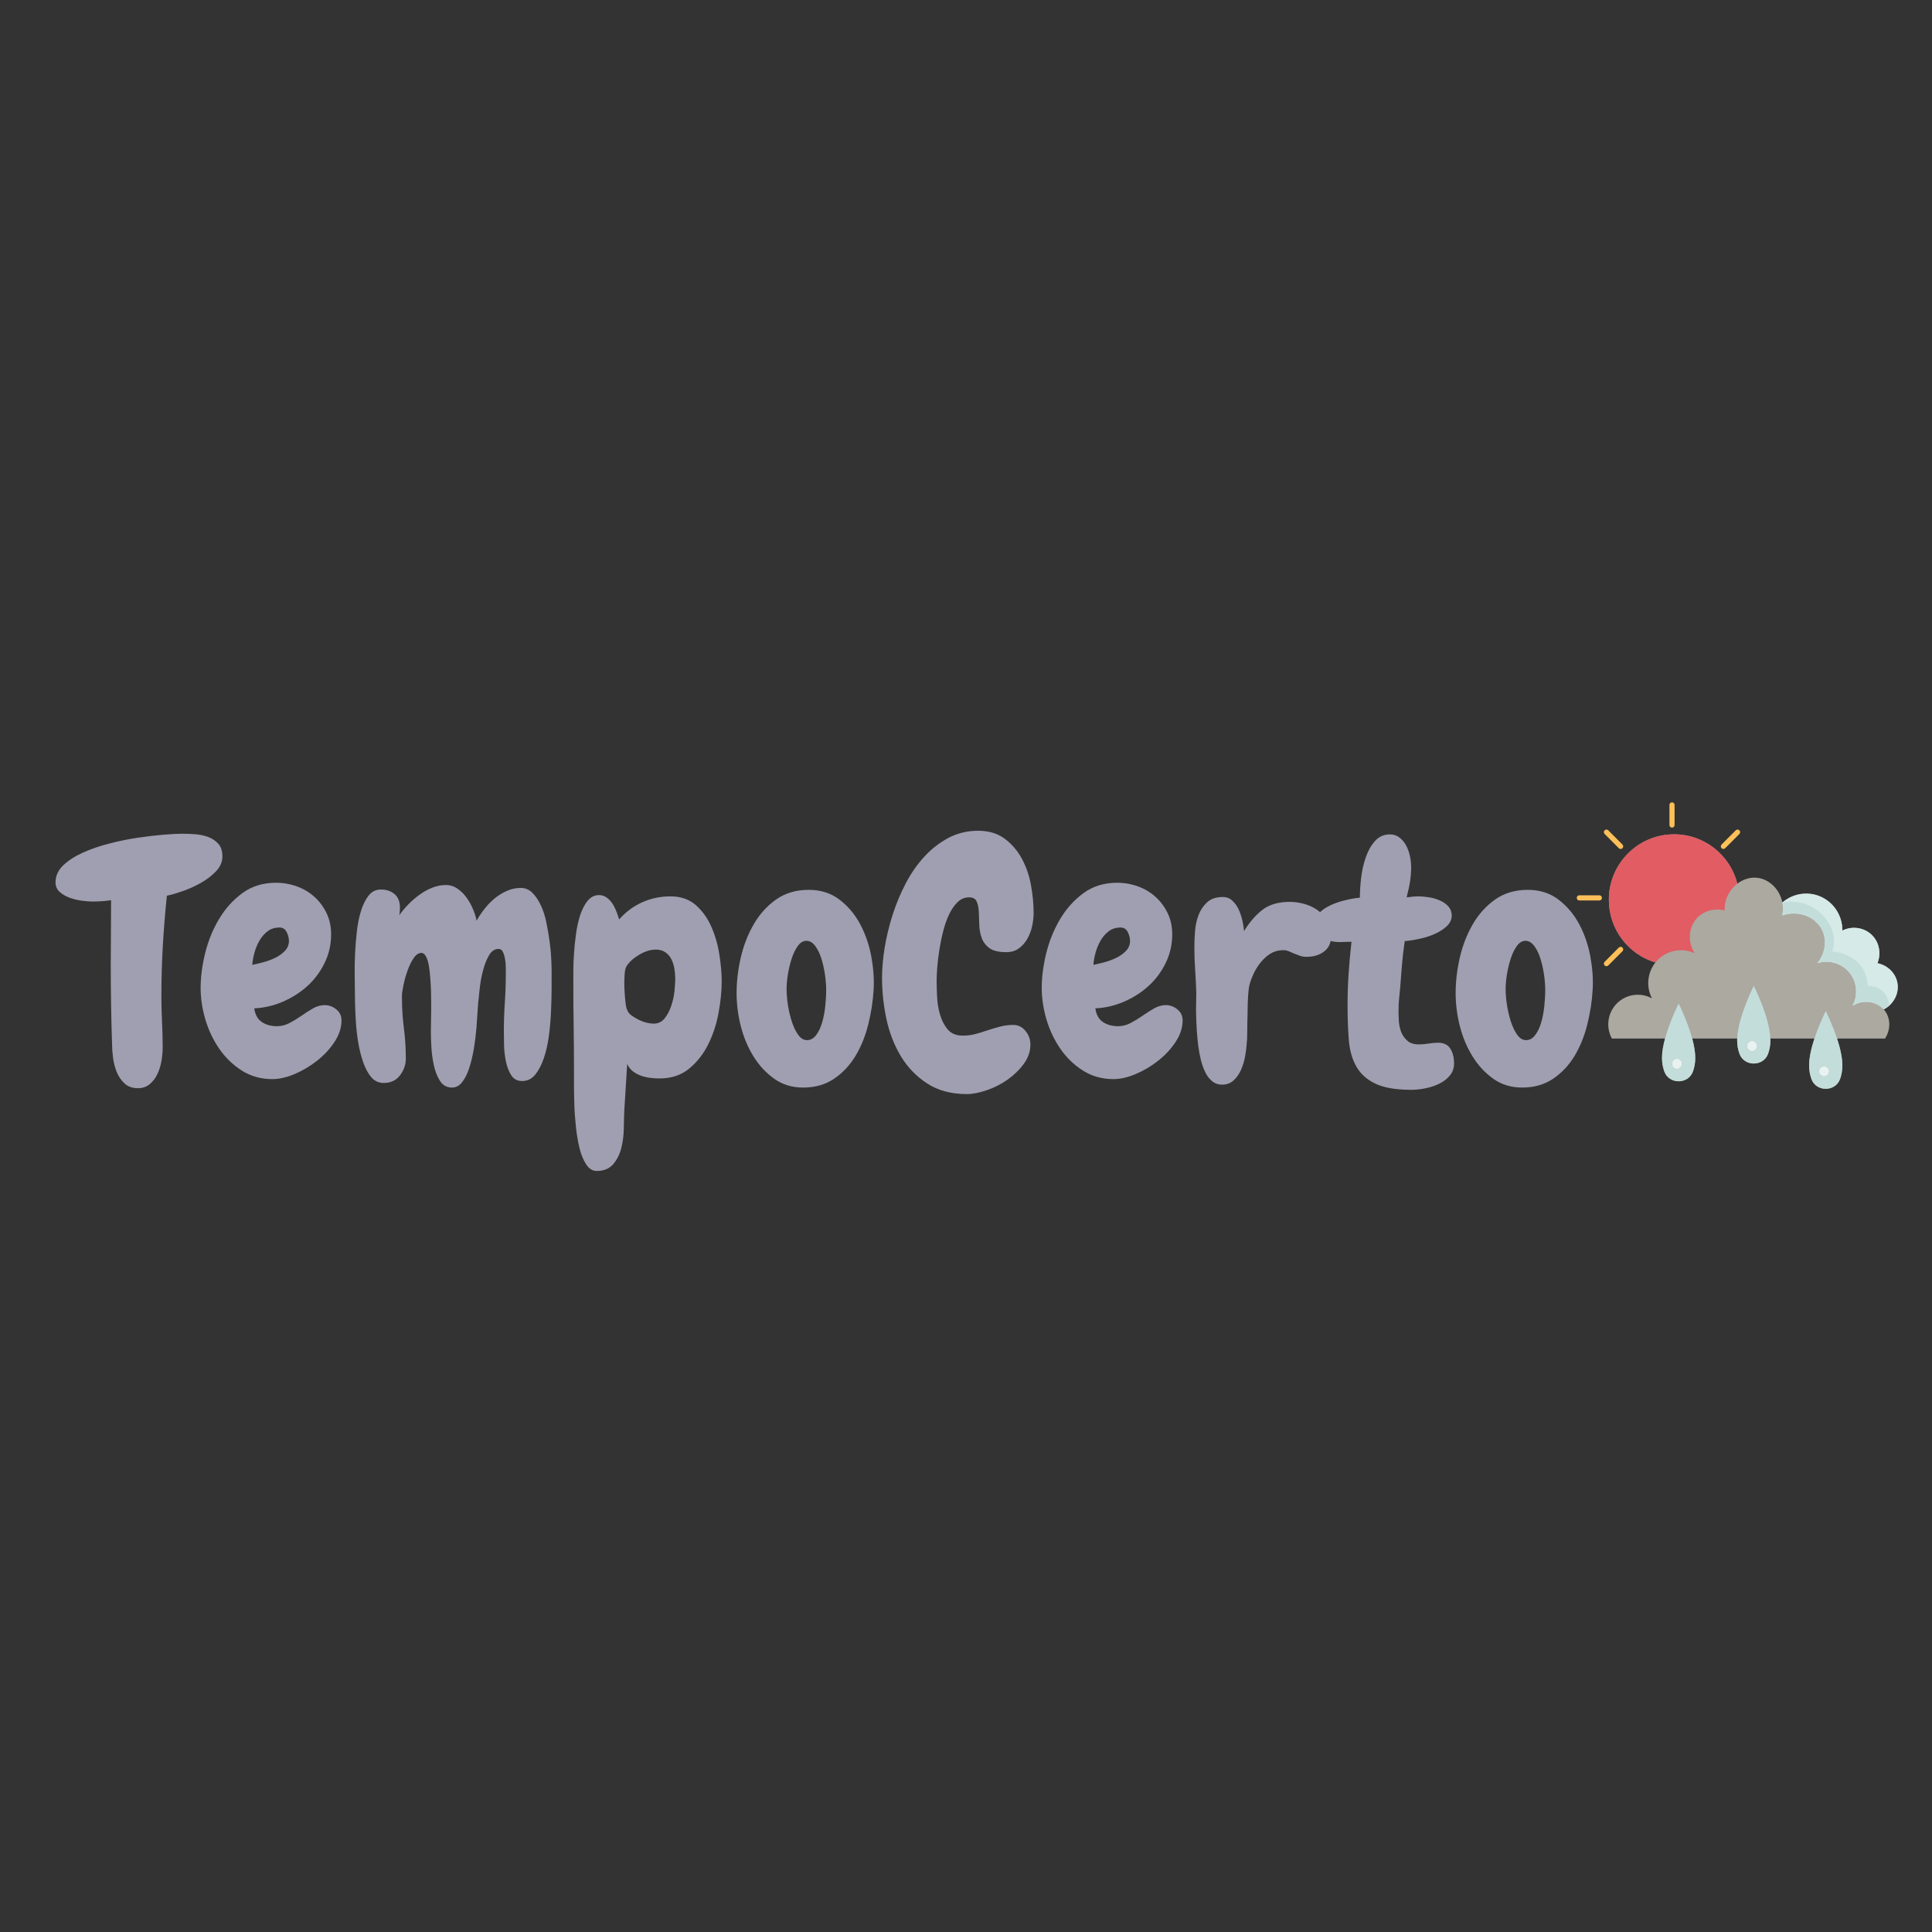 <svg xmlns="http://www.w3.org/2000/svg" xmlns:xlink="http://www.w3.org/1999/xlink" width="500" zoomAndPan="magnify" viewBox="0 0 375 375" height="500" preserveAspectRatio="xMidYMid meet" version="1.0"><rect x="0" y="0" width="375" height="375" fill="#333333" stroke="none"/><defs><g/><clipPath id="b7cdc794b3"><path d="M 312 161 L 368.828 161 L 368.828 211.988 L 312 211.988 Z M 312 161 " clip-rule="nonzero"/></clipPath><clipPath id="82a82ecd72"><path d="M 351 196 L 358 196 L 358 211.988 L 351 211.988 Z M 351 196 " clip-rule="nonzero"/></clipPath><clipPath id="d84155d890"><path d="M 345 173 L 368.828 173 L 368.828 196 L 345 196 Z M 345 173 " clip-rule="nonzero"/></clipPath><clipPath id="18dea23201"><path d="M 324 155.738 L 326 155.738 L 326 161 L 324 161 Z M 324 155.738 " clip-rule="nonzero"/></clipPath></defs><g clip-path="url(#b7cdc794b3)"><path fill="#aba9a0" d="M 368.301 190.859 C 367.988 188.938 366.438 187.363 364.414 186.957 C 365.164 185.109 364.781 182.996 363.441 181.594 C 361.961 180.047 359.586 179.633 357.602 180.617 C 357.637 177.516 355.652 174.742 352.742 173.789 C 350.387 173.023 347.809 173.578 345.957 175.172 L 345.953 175.172 C 345.461 172.633 343.426 170.637 341.074 170.379 C 339.715 170.227 338.336 170.668 337.219 171.516 C 335.828 166.016 330.859 161.941 324.941 161.941 C 317.945 161.941 312.277 167.629 312.277 174.641 C 312.277 180.395 316.094 185.254 321.32 186.812 C 319.75 188.77 319.469 191.52 320.648 193.785 C 318.422 192.559 315.633 192.957 313.84 194.758 C 312.043 196.559 311.645 199.348 312.867 201.582 C 316.305 201.582 319.746 201.582 323.188 201.582 C 322.832 202.879 322.594 204.191 322.594 205.352 C 322.594 206.336 322.773 207.207 323.043 207.969 C 323.949 210.508 327.691 210.508 328.602 207.969 C 328.875 207.207 329.047 206.336 329.047 205.352 C 329.047 204.191 328.809 202.879 328.457 201.582 C 331.367 201.582 334.277 201.582 337.188 201.582 C 337.18 201.695 337.18 201.805 337.18 201.91 C 337.18 202.895 337.359 203.766 337.629 204.527 C 338.535 207.066 342.277 207.066 343.191 204.527 C 343.461 203.766 343.637 202.895 343.637 201.91 C 343.637 201.805 343.637 201.695 343.625 201.582 L 343.629 201.582 C 346.48 201.582 349.328 201.582 352.18 201.582 C 351.605 203.328 351.148 205.219 351.148 206.812 C 351.148 207.801 351.328 208.672 351.598 209.434 C 352.504 211.973 356.246 211.973 357.156 209.434 C 357.43 208.672 357.602 207.801 357.602 206.812 C 357.602 205.219 357.145 203.328 356.57 201.582 L 356.578 201.582 C 359.672 201.582 362.773 201.582 365.875 201.582 C 367 199.887 366.98 197.715 365.875 196.219 C 365.793 196.113 365.715 196.012 365.625 195.918 C 367.539 194.945 368.629 192.871 368.301 190.859 Z M 368.301 190.859 " fill-opacity="1" fill-rule="nonzero"/></g><path fill="#e7f2f1" d="M 325.492 205.484 C 326.039 205.484 326.48 205.93 326.48 206.477 C 326.48 207.027 326.039 207.473 325.492 207.473 C 324.945 207.473 324.504 207.027 324.504 206.477 C 324.504 205.93 324.945 205.484 325.492 205.484 Z M 325.492 205.484 " fill-opacity="1" fill-rule="nonzero"/><path fill="#e7f2f1" d="M 340.082 202.043 C 340.629 202.043 341.074 202.488 341.074 203.035 C 341.074 203.586 340.629 204.031 340.082 204.031 C 339.531 204.031 339.09 203.586 339.09 203.035 C 339.09 202.488 339.531 202.043 340.082 202.043 Z M 340.082 202.043 " fill-opacity="1" fill-rule="nonzero"/><path fill="#e7f2f1" d="M 354.051 206.949 C 354.598 206.949 355.043 207.395 355.043 207.941 C 355.043 208.492 354.598 208.938 354.051 208.938 C 353.5 208.938 353.059 208.492 353.059 207.941 C 353.059 207.395 353.5 206.949 354.051 206.949 Z M 354.051 206.949 " fill-opacity="1" fill-rule="nonzero"/><g clip-path="url(#82a82ecd72)"><path fill="#c3ddda" d="M 357.602 206.812 C 357.602 207.801 357.43 208.672 357.156 209.434 C 356.246 211.973 352.504 211.973 351.598 209.434 C 351.328 208.672 351.148 207.801 351.148 206.812 C 351.148 205.219 351.605 203.328 352.18 201.582 C 353.125 198.707 354.379 196.25 354.379 196.25 C 354.379 196.25 355.629 198.707 356.57 201.582 C 357.145 203.328 357.602 205.219 357.602 206.812 Z M 355.043 207.941 C 355.043 207.395 354.598 206.949 354.051 206.949 C 353.5 206.949 353.059 207.395 353.059 207.941 C 353.059 208.492 353.5 208.938 354.051 208.938 C 354.598 208.938 355.043 208.492 355.043 207.941 Z M 355.043 207.941 " fill-opacity="1" fill-rule="nonzero"/></g><path fill="#c3ddda" d="M 343.625 201.582 C 343.637 201.695 343.637 201.805 343.637 201.91 C 343.637 202.895 343.461 203.766 343.191 204.527 C 342.277 207.066 338.535 207.066 337.629 204.527 C 337.359 203.766 337.18 202.895 337.18 201.91 C 337.18 201.805 337.18 201.695 337.188 201.582 C 337.34 197.367 340.41 191.344 340.41 191.344 C 340.41 191.344 343.477 197.367 343.625 201.582 Z M 341.074 203.035 C 341.074 202.488 340.629 202.043 340.082 202.043 C 339.531 202.043 339.09 202.488 339.09 203.035 C 339.09 203.586 339.531 204.031 340.082 204.031 C 340.629 204.031 341.074 203.586 341.074 203.035 Z M 341.074 203.035 " fill-opacity="1" fill-rule="nonzero"/><path fill="#c3ddda" d="M 329.047 205.352 C 329.047 206.336 328.875 207.207 328.602 207.969 C 327.691 210.508 323.949 210.508 323.043 207.969 C 322.773 207.207 322.594 206.336 322.594 205.352 C 322.594 204.191 322.832 202.879 323.188 201.582 C 324.117 198.133 325.824 194.785 325.824 194.785 C 325.824 194.785 327.523 198.133 328.457 201.582 C 328.809 202.879 329.047 204.191 329.047 205.352 Z M 326.48 206.477 C 326.48 205.93 326.039 205.484 325.492 205.484 C 324.945 205.484 324.504 205.93 324.504 206.477 C 324.504 207.027 324.945 207.473 325.492 207.473 C 326.039 207.473 326.48 207.027 326.48 206.477 Z M 326.48 206.477 " fill-opacity="1" fill-rule="nonzero"/><path fill="#e15c63" d="M 337.219 171.516 C 335.719 172.652 334.676 174.523 334.75 176.715 C 332.781 176.223 330.723 176.77 329.402 178.184 C 327.742 179.941 327.504 182.773 328.914 185.004 C 326.422 183.875 323.477 184.469 321.621 186.465 C 321.516 186.578 321.418 186.691 321.32 186.812 C 316.094 185.254 312.277 180.395 312.277 174.641 C 312.277 167.629 317.945 161.941 324.941 161.941 C 330.859 161.941 335.828 166.016 337.219 171.516 Z M 337.219 171.516 " fill-opacity="1" fill-rule="nonzero"/><g clip-path="url(#d84155d890)"><path fill="#d6eae8" d="M 368.301 190.859 C 368.629 192.871 367.539 194.945 365.625 195.918 C 364.199 194.332 361.602 193.945 359.551 195.246 C 360.656 193.215 360.465 190.715 359.062 188.906 C 357.594 187.008 355.062 186.223 352.742 186.957 C 354.25 185.09 354.641 182.605 353.715 180.617 C 352.492 177.992 349.133 176.582 345.934 177.691 C 346.117 176.82 346.113 175.969 345.953 175.172 L 345.957 175.172 C 347.809 173.578 350.387 173.023 352.742 173.789 C 355.652 174.742 357.637 177.516 357.602 180.617 C 359.586 179.633 361.961 180.047 363.441 181.594 C 364.781 182.996 365.164 185.109 364.414 186.957 C 366.438 187.363 367.988 188.938 368.301 190.859 Z M 368.301 190.859 " fill-opacity="1" fill-rule="nonzero"/></g><path fill="#c3ddda" d="M 366.711 195.176 C 366.387 195.461 366.023 195.715 365.625 195.918 C 364.199 194.332 361.602 193.945 359.551 195.246 C 360.656 193.215 360.465 190.715 359.062 188.906 C 357.594 187.008 355.062 186.223 352.742 186.957 C 354.25 185.09 354.641 182.605 353.715 180.617 C 352.492 177.992 349.133 176.582 345.934 177.691 C 346.117 176.82 346.113 175.969 345.953 175.172 L 345.957 175.172 C 345.957 175.172 350.453 174.07 353.816 177.688 C 357.176 181.301 355.594 184.684 355.594 184.684 C 355.594 184.684 362.121 184.895 362.516 191.344 C 362.516 191.344 366.199 191.043 366.711 195.176 Z M 366.711 195.176 " fill-opacity="1" fill-rule="nonzero"/><g clip-path="url(#18dea23201)"><path fill="#ffc05a" d="M 324.535 155.738 C 324.262 155.738 324.039 155.961 324.039 156.238 L 324.039 160.141 C 324.039 160.418 324.262 160.641 324.535 160.641 C 324.812 160.641 325.035 160.418 325.035 160.141 L 325.035 156.238 C 325.035 155.961 324.812 155.738 324.535 155.738 Z M 324.535 155.738 " fill-opacity="1" fill-rule="nonzero"/></g><path fill="#ffc05a" d="M 310.434 173.777 L 306.547 173.777 C 306.27 173.777 306.047 174.004 306.047 174.281 C 306.047 174.555 306.27 174.781 306.547 174.781 L 310.434 174.781 C 310.711 174.781 310.934 174.555 310.934 174.281 C 310.934 174.004 310.711 173.777 310.434 173.777 Z M 310.434 173.777 " fill-opacity="1" fill-rule="nonzero"/><path fill="#ffc05a" d="M 314.215 183.922 L 311.461 186.684 C 311.266 186.879 311.266 187.195 311.461 187.391 C 311.559 187.488 311.688 187.539 311.816 187.539 C 311.941 187.539 312.07 187.488 312.168 187.391 L 314.918 184.633 C 315.113 184.438 315.113 184.121 314.918 183.922 C 314.727 183.727 314.41 183.727 314.215 183.922 Z M 314.215 183.922 " fill-opacity="1" fill-rule="nonzero"/><path fill="#ffc05a" d="M 337.613 161.168 C 337.418 160.973 337.102 160.973 336.906 161.168 L 334.156 163.926 C 333.961 164.121 333.961 164.441 334.156 164.637 C 334.25 164.734 334.379 164.781 334.508 164.781 C 334.633 164.781 334.762 164.734 334.859 164.637 L 337.613 161.875 C 337.805 161.68 337.805 161.363 337.613 161.168 Z M 337.613 161.168 " fill-opacity="1" fill-rule="nonzero"/><path fill="#ffc05a" d="M 312.168 161.168 C 311.973 160.973 311.656 160.973 311.461 161.168 C 311.266 161.363 311.266 161.68 311.461 161.875 L 314.215 164.637 C 314.312 164.734 314.438 164.781 314.566 164.781 C 314.695 164.781 314.82 164.734 314.918 164.637 C 315.113 164.441 315.113 164.121 314.918 163.926 Z M 312.168 161.168 " fill-opacity="1" fill-rule="nonzero"/><g fill="#a09fb1" fill-opacity="1"><g transform="translate(162.227, 145.7)"><g/></g></g><g fill="#a09fb1" fill-opacity="1"><g transform="translate(13.998, 209.266)"><g><path d="M 29.172 -43.031 C 29.172 -41.977 28.758 -41.02 27.938 -40.156 C 27.125 -39.301 26.141 -38.547 24.984 -37.891 C 23.828 -37.242 22.641 -36.707 21.422 -36.281 C 20.203 -35.863 19.191 -35.57 18.391 -35.406 C 18.055 -32.176 17.797 -28.953 17.609 -25.734 C 17.422 -22.523 17.328 -19.301 17.328 -16.062 C 17.328 -14.344 17.367 -12.641 17.453 -10.953 C 17.535 -9.273 17.578 -7.598 17.578 -5.922 C 17.578 -5.16 17.504 -4.328 17.359 -3.422 C 17.211 -2.523 16.957 -1.676 16.594 -0.875 C 16.238 -0.082 15.742 0.582 15.109 1.125 C 14.484 1.676 13.711 1.953 12.797 1.953 C 11.703 1.953 10.828 1.645 10.172 1.031 C 9.523 0.426 9.02 -0.312 8.656 -1.188 C 8.301 -2.07 8.062 -3.008 7.938 -4 C 7.812 -4.988 7.75 -5.879 7.75 -6.672 C 7.664 -9.191 7.602 -11.723 7.562 -14.266 C 7.52 -16.805 7.5 -19.359 7.5 -21.922 C 7.5 -24.066 7.508 -26.164 7.531 -28.219 C 7.551 -30.281 7.562 -32.383 7.562 -34.531 C 6.969 -34.445 6.363 -34.383 5.75 -34.344 C 5.145 -34.301 4.531 -34.281 3.906 -34.281 C 3.406 -34.281 2.742 -34.332 1.922 -34.438 C 1.098 -34.539 0.312 -34.727 -0.438 -35 C -1.195 -35.27 -1.848 -35.645 -2.391 -36.125 C -2.941 -36.613 -3.219 -37.234 -3.219 -37.984 C -3.219 -39.242 -2.723 -40.348 -1.734 -41.297 C -0.742 -42.242 0.516 -43.062 2.047 -43.75 C 3.578 -44.445 5.273 -45.035 7.141 -45.516 C 9.016 -46.004 10.863 -46.383 12.688 -46.656 C 14.52 -46.926 16.203 -47.125 17.734 -47.25 C 19.266 -47.375 20.453 -47.438 21.297 -47.438 C 22.098 -47.438 22.945 -47.406 23.844 -47.344 C 24.75 -47.281 25.598 -47.102 26.391 -46.812 C 27.191 -46.52 27.852 -46.078 28.375 -45.484 C 28.906 -44.898 29.172 -44.082 29.172 -43.031 Z M 29.172 -43.031 "/></g></g><g transform="translate(38.005, 209.266)"><g><path d="M 28.281 -11.219 C 28.281 -9.789 27.828 -8.395 26.922 -7.031 C 26.023 -5.664 24.895 -4.445 23.531 -3.375 C 22.164 -2.301 20.707 -1.438 19.156 -0.781 C 17.602 -0.133 16.176 0.188 14.875 0.188 C 12.645 0.188 10.656 -0.367 8.906 -1.484 C 7.164 -2.598 5.707 -4.016 4.531 -5.734 C 3.352 -7.453 2.457 -9.348 1.844 -11.422 C 1.238 -13.504 0.938 -15.535 0.938 -17.516 C 0.938 -19.617 1.227 -21.863 1.812 -24.25 C 2.406 -26.645 3.301 -28.848 4.5 -30.859 C 5.695 -32.879 7.207 -34.562 9.031 -35.906 C 10.863 -37.25 13.039 -37.922 15.562 -37.922 C 16.988 -37.922 18.352 -37.68 19.656 -37.203 C 20.957 -36.723 22.094 -36.039 23.062 -35.156 C 24.031 -34.27 24.805 -33.219 25.391 -32 C 25.973 -30.781 26.266 -29.414 26.266 -27.906 C 26.266 -25.938 25.844 -24.086 25 -22.359 C 24.164 -20.641 23.055 -19.148 21.672 -17.891 C 20.285 -16.629 18.688 -15.609 16.875 -14.828 C 15.07 -14.055 13.227 -13.629 11.344 -13.547 C 11.508 -12.328 12 -11.441 12.812 -10.891 C 13.633 -10.348 14.613 -10.078 15.75 -10.078 C 16.594 -10.078 17.41 -10.285 18.203 -10.703 C 19.004 -11.129 19.781 -11.602 20.531 -12.125 C 21.289 -12.656 22.035 -13.129 22.766 -13.547 C 23.504 -13.961 24.254 -14.172 25.016 -14.172 C 25.848 -14.172 26.598 -13.895 27.266 -13.344 C 27.941 -12.801 28.281 -12.094 28.281 -11.219 Z M 18.078 -26.656 C 18.078 -27.195 17.93 -27.758 17.641 -28.344 C 17.348 -28.938 16.883 -29.234 16.25 -29.234 C 15.332 -29.234 14.555 -28.988 13.922 -28.5 C 13.297 -28.02 12.77 -27.41 12.344 -26.672 C 11.926 -25.941 11.602 -25.156 11.375 -24.312 C 11.145 -23.477 11.008 -22.703 10.969 -21.984 C 11.551 -22.109 12.25 -22.273 13.062 -22.484 C 13.883 -22.703 14.66 -22.988 15.391 -23.344 C 16.129 -23.695 16.758 -24.145 17.281 -24.688 C 17.812 -25.238 18.078 -25.895 18.078 -26.656 Z M 18.078 -26.656 "/></g></g><g transform="translate(66.926, 209.266)"><g><path d="M 40.141 -20.797 C 40.141 -19.992 40.141 -18.91 40.141 -17.547 C 40.141 -16.18 40.102 -14.695 40.031 -13.094 C 39.969 -11.5 39.832 -9.895 39.625 -8.281 C 39.414 -6.664 39.086 -5.207 38.641 -3.906 C 38.203 -2.602 37.645 -1.531 36.969 -0.688 C 36.301 0.145 35.445 0.562 34.406 0.562 C 33.477 0.562 32.77 0.176 32.281 -0.594 C 31.801 -1.375 31.457 -2.289 31.25 -3.344 C 31.039 -4.395 30.926 -5.461 30.906 -6.547 C 30.883 -7.641 30.875 -8.504 30.875 -9.141 C 30.875 -11.023 30.938 -12.867 31.062 -14.672 C 31.188 -16.484 31.25 -18.332 31.25 -20.219 C 31.25 -20.438 31.25 -20.816 31.25 -21.359 C 31.25 -21.898 31.207 -22.441 31.125 -22.984 C 31.039 -23.535 30.906 -24.02 30.719 -24.438 C 30.531 -24.863 30.242 -25.078 29.859 -25.078 C 29.109 -25.078 28.5 -24.688 28.031 -23.906 C 27.57 -23.133 27.195 -22.223 26.906 -21.172 C 26.613 -20.117 26.398 -19.078 26.266 -18.047 C 26.141 -17.016 26.055 -16.25 26.016 -15.75 C 25.93 -15.207 25.859 -14.391 25.797 -13.297 C 25.734 -12.203 25.648 -11.004 25.547 -9.703 C 25.441 -8.398 25.273 -7.066 25.047 -5.703 C 24.816 -4.336 24.52 -3.098 24.156 -1.984 C 23.801 -0.867 23.348 0.039 22.797 0.75 C 22.254 1.469 21.586 1.828 20.797 1.828 C 19.785 1.828 19.004 1.383 18.453 0.5 C 17.91 -0.375 17.516 -1.398 17.266 -2.578 C 17.016 -3.754 16.859 -4.953 16.797 -6.172 C 16.734 -7.391 16.703 -8.336 16.703 -9.016 C 16.703 -9.723 16.711 -10.41 16.734 -11.078 C 16.754 -11.754 16.766 -12.453 16.766 -13.172 C 16.766 -13.461 16.766 -13.941 16.766 -14.609 C 16.766 -15.285 16.754 -16.031 16.734 -16.844 C 16.711 -17.664 16.664 -18.52 16.594 -19.406 C 16.531 -20.289 16.438 -21.098 16.312 -21.828 C 16.188 -22.566 16 -23.164 15.75 -23.625 C 15.5 -24.082 15.207 -24.312 14.875 -24.312 C 14.32 -24.312 13.812 -23.961 13.344 -23.266 C 12.883 -22.578 12.488 -21.758 12.156 -20.812 C 11.82 -19.875 11.562 -18.941 11.375 -18.016 C 11.188 -17.098 11.094 -16.426 11.094 -16 L 11.094 -15.625 C 11.094 -13.602 11.219 -11.625 11.469 -9.688 C 11.719 -7.758 11.844 -5.789 11.844 -3.781 C 11.844 -2.602 11.461 -1.52 10.703 -0.531 C 9.953 0.445 8.906 0.938 7.562 0.938 C 6.594 0.938 5.789 0.57 5.156 -0.156 C 4.531 -0.895 4.008 -1.848 3.594 -3.016 C 3.176 -4.191 2.848 -5.484 2.609 -6.891 C 2.379 -8.305 2.223 -9.695 2.141 -11.062 C 2.055 -12.426 2.004 -13.66 1.984 -14.766 C 1.961 -15.879 1.953 -16.711 1.953 -17.266 C 1.953 -17.891 1.941 -18.812 1.922 -20.031 C 1.898 -21.25 1.922 -22.57 1.984 -24 C 2.047 -25.426 2.16 -26.883 2.328 -28.375 C 2.492 -29.875 2.766 -31.234 3.141 -32.453 C 3.523 -33.672 4.02 -34.664 4.625 -35.438 C 5.238 -36.219 6.031 -36.609 7 -36.609 C 8.082 -36.609 8.969 -36.312 9.656 -35.719 C 10.352 -35.133 10.703 -34.254 10.703 -33.078 C 10.703 -32.828 10.691 -32.57 10.672 -32.312 C 10.648 -32.062 10.617 -31.832 10.578 -31.625 C 11.047 -32.301 11.613 -32.984 12.281 -33.672 C 12.957 -34.367 13.68 -35 14.453 -35.562 C 15.234 -36.133 16.062 -36.598 16.938 -36.953 C 17.82 -37.305 18.707 -37.484 19.594 -37.484 C 20.438 -37.484 21.191 -37.25 21.859 -36.781 C 22.535 -36.32 23.125 -35.742 23.625 -35.047 C 24.125 -34.359 24.539 -33.613 24.875 -32.812 C 25.219 -32.02 25.453 -31.27 25.578 -30.562 C 25.992 -31.312 26.504 -32.07 27.109 -32.844 C 27.723 -33.625 28.383 -34.305 29.094 -34.891 C 29.812 -35.484 30.602 -35.969 31.469 -36.344 C 32.332 -36.727 33.223 -36.922 34.141 -36.922 C 35.023 -36.922 35.781 -36.602 36.406 -35.969 C 37.039 -35.344 37.586 -34.535 38.047 -33.547 C 38.516 -32.555 38.875 -31.441 39.125 -30.203 C 39.375 -28.973 39.582 -27.758 39.75 -26.562 C 39.914 -25.363 40.02 -24.25 40.062 -23.219 C 40.113 -22.188 40.141 -21.379 40.141 -20.797 Z M 40.141 -20.797 "/></g></g><g transform="translate(109.332, 209.266)"><g><path d="M 30.75 -18.781 C 30.75 -16.926 30.547 -14.895 30.141 -12.688 C 29.742 -10.488 29.07 -8.441 28.125 -6.547 C 27.188 -4.66 25.945 -3.086 24.406 -1.828 C 22.875 -0.566 20.957 0.062 18.656 0.062 C 18.062 0.062 17.445 0.02 16.812 -0.062 C 16.188 -0.145 15.586 -0.289 15.016 -0.5 C 14.453 -0.707 13.941 -0.988 13.484 -1.344 C 13.023 -1.707 12.664 -2.18 12.406 -2.766 L 11.844 6.297 C 11.801 7.266 11.77 8.422 11.75 9.766 C 11.727 11.109 11.562 12.391 11.25 13.609 C 10.938 14.828 10.41 15.863 9.672 16.719 C 8.93 17.582 7.867 18.016 6.484 18.016 C 5.691 18.016 5.02 17.602 4.469 16.781 C 3.926 15.969 3.492 14.93 3.172 13.672 C 2.859 12.41 2.617 11.004 2.453 9.453 C 2.285 7.898 2.18 6.406 2.141 4.969 C 2.098 3.539 2.078 2.238 2.078 1.062 C 2.078 -0.102 2.078 -0.961 2.078 -1.516 C 2.078 -4.328 2.055 -7.129 2.016 -9.922 C 1.973 -12.711 1.953 -15.516 1.953 -18.328 C 1.953 -18.836 1.953 -19.625 1.953 -20.688 C 1.953 -21.758 1.992 -22.926 2.078 -24.188 C 2.16 -25.445 2.297 -26.75 2.484 -28.094 C 2.672 -29.438 2.953 -30.664 3.328 -31.781 C 3.711 -32.895 4.195 -33.797 4.781 -34.484 C 5.375 -35.18 6.094 -35.531 6.938 -35.531 C 7.477 -35.531 7.969 -35.375 8.406 -35.062 C 8.852 -34.75 9.234 -34.348 9.547 -33.859 C 9.859 -33.379 10.117 -32.863 10.328 -32.312 C 10.535 -31.77 10.707 -31.27 10.844 -30.812 C 12.145 -32.281 13.645 -33.391 15.344 -34.141 C 17.039 -34.898 18.859 -35.281 20.797 -35.281 C 22.805 -35.281 24.453 -34.711 25.734 -33.578 C 27.016 -32.441 28.02 -31.035 28.75 -29.359 C 29.488 -27.68 30.004 -25.883 30.297 -23.969 C 30.598 -22.062 30.75 -20.332 30.75 -18.781 Z M 21.734 -19.281 C 21.734 -19.906 21.68 -20.539 21.578 -21.188 C 21.473 -21.844 21.285 -22.453 21.016 -23.016 C 20.742 -23.586 20.352 -24.051 19.844 -24.406 C 19.344 -24.77 18.711 -24.953 17.953 -24.953 C 16.941 -24.953 15.879 -24.625 14.766 -23.969 C 13.66 -23.32 12.832 -22.578 12.281 -21.734 C 12.07 -21.398 11.945 -20.852 11.906 -20.094 C 11.863 -19.344 11.844 -18.773 11.844 -18.391 C 11.844 -18.098 11.852 -17.707 11.875 -17.219 C 11.895 -16.738 11.926 -16.25 11.969 -15.75 C 12.008 -15.25 12.062 -14.766 12.125 -14.297 C 12.188 -13.836 12.281 -13.484 12.406 -13.234 C 12.531 -12.848 12.801 -12.5 13.219 -12.188 C 13.645 -11.875 14.109 -11.594 14.609 -11.344 C 15.117 -11.094 15.633 -10.898 16.156 -10.766 C 16.688 -10.641 17.141 -10.578 17.516 -10.578 C 18.398 -10.578 19.113 -10.91 19.656 -11.578 C 20.195 -12.254 20.625 -13.055 20.938 -13.984 C 21.258 -14.91 21.473 -15.863 21.578 -16.844 C 21.68 -17.832 21.734 -18.645 21.734 -19.281 Z M 21.734 -19.281 "/></g></g><g transform="translate(142.034, 209.266)"><g><path d="M 13.859 1.828 C 11.711 1.828 9.844 1.258 8.25 0.125 C 6.656 -1.008 5.312 -2.457 4.219 -4.219 C 3.125 -5.988 2.301 -7.953 1.75 -10.109 C 1.207 -12.273 0.938 -14.406 0.938 -16.5 C 0.938 -18.727 1.207 -21.031 1.75 -23.406 C 2.301 -25.781 3.145 -27.941 4.281 -29.891 C 5.414 -31.848 6.863 -33.445 8.625 -34.688 C 10.395 -35.926 12.5 -36.547 14.938 -36.547 C 17.281 -36.547 19.281 -35.906 20.938 -34.625 C 22.602 -33.344 23.941 -31.742 24.953 -29.828 C 25.961 -27.922 26.676 -25.832 27.094 -23.562 C 27.508 -21.289 27.656 -19.148 27.531 -17.141 C 27.406 -14.91 27.055 -12.66 26.484 -10.391 C 25.922 -8.129 25.094 -6.094 24 -4.281 C 22.906 -2.477 21.52 -1.008 19.844 0.125 C 18.164 1.258 16.172 1.828 13.859 1.828 Z M 14.484 -26.656 C 13.859 -26.656 13.301 -26.316 12.812 -25.641 C 12.332 -24.973 11.938 -24.156 11.625 -23.188 C 11.312 -22.219 11.066 -21.195 10.891 -20.125 C 10.723 -19.051 10.641 -18.117 10.641 -17.328 C 10.641 -16.316 10.734 -15.223 10.922 -14.047 C 11.117 -12.867 11.383 -11.785 11.719 -10.797 C 12.051 -9.816 12.457 -9 12.938 -8.344 C 13.426 -7.695 13.984 -7.375 14.609 -7.375 C 15.285 -7.375 15.863 -7.688 16.344 -8.312 C 16.832 -8.945 17.223 -9.742 17.516 -10.703 C 17.805 -11.672 18.016 -12.734 18.141 -13.891 C 18.266 -15.047 18.328 -16.129 18.328 -17.141 C 18.328 -18.055 18.242 -19.07 18.078 -20.188 C 17.91 -21.301 17.672 -22.344 17.359 -23.312 C 17.047 -24.281 16.645 -25.078 16.156 -25.703 C 15.676 -26.336 15.117 -26.656 14.484 -26.656 Z M 14.484 -26.656 "/></g></g><g transform="translate(170.892, 209.266)"><g><path d="M 29.734 -32.062 C 29.734 -31.27 29.641 -30.43 29.453 -29.547 C 29.266 -28.66 28.957 -27.836 28.531 -27.078 C 28.113 -26.328 27.566 -25.703 26.891 -25.203 C 26.223 -24.703 25.41 -24.453 24.453 -24.453 C 22.973 -24.453 21.875 -24.711 21.156 -25.234 C 20.445 -25.754 19.945 -26.414 19.656 -27.219 C 19.363 -28.02 19.207 -28.867 19.188 -29.766 C 19.164 -30.672 19.133 -31.52 19.094 -32.312 C 19.051 -33.113 18.91 -33.773 18.672 -34.297 C 18.441 -34.828 17.953 -35.094 17.203 -35.094 C 16.359 -35.094 15.617 -34.785 14.984 -34.172 C 14.359 -33.566 13.812 -32.781 13.344 -31.812 C 12.883 -30.852 12.5 -29.766 12.188 -28.547 C 11.875 -27.328 11.625 -26.117 11.438 -24.922 C 11.25 -23.723 11.113 -22.586 11.031 -21.516 C 10.945 -20.441 10.906 -19.57 10.906 -18.906 C 10.906 -18.02 10.938 -16.969 11 -15.75 C 11.062 -14.531 11.258 -13.363 11.594 -12.25 C 11.926 -11.133 12.426 -10.188 13.094 -9.406 C 13.77 -8.633 14.738 -8.25 16 -8.25 C 16.844 -8.25 17.66 -8.352 18.453 -8.562 C 19.254 -8.781 20.051 -9.023 20.844 -9.297 C 21.645 -9.566 22.457 -9.805 23.281 -10.016 C 24.102 -10.223 24.93 -10.328 25.766 -10.328 C 26.734 -10.328 27.531 -9.938 28.156 -9.156 C 28.789 -8.383 29.109 -7.516 29.109 -6.547 C 29.109 -5.203 28.688 -3.953 27.844 -2.797 C 27.008 -1.648 25.973 -0.633 24.734 0.25 C 23.492 1.133 22.145 1.828 20.688 2.328 C 19.238 2.836 17.93 3.094 16.766 3.094 C 13.734 3.094 11.164 2.406 9.062 1.031 C 6.969 -0.332 5.27 -2.094 3.969 -4.25 C 2.664 -6.414 1.727 -8.832 1.156 -11.5 C 0.594 -14.164 0.312 -16.82 0.312 -19.469 C 0.312 -21.227 0.477 -23.16 0.812 -25.266 C 1.156 -27.367 1.66 -29.477 2.328 -31.594 C 3.004 -33.719 3.852 -35.766 4.875 -37.734 C 5.906 -39.711 7.113 -41.457 8.5 -42.969 C 9.883 -44.477 11.445 -45.695 13.188 -46.625 C 14.938 -47.551 16.863 -48.016 18.969 -48.016 C 21.02 -48.016 22.738 -47.5 24.125 -46.469 C 25.508 -45.438 26.625 -44.133 27.469 -42.562 C 28.312 -40.988 28.898 -39.266 29.234 -37.391 C 29.566 -35.523 29.734 -33.75 29.734 -32.062 Z M 29.734 -32.062 "/></g></g><g transform="translate(201.263, 209.266)"><g><path d="M 28.281 -11.219 C 28.281 -9.789 27.828 -8.395 26.922 -7.031 C 26.023 -5.664 24.895 -4.445 23.531 -3.375 C 22.164 -2.301 20.707 -1.438 19.156 -0.781 C 17.602 -0.133 16.176 0.188 14.875 0.188 C 12.645 0.188 10.656 -0.367 8.906 -1.484 C 7.164 -2.598 5.707 -4.016 4.531 -5.734 C 3.352 -7.453 2.457 -9.348 1.844 -11.422 C 1.238 -13.504 0.938 -15.535 0.938 -17.516 C 0.938 -19.617 1.227 -21.863 1.812 -24.25 C 2.406 -26.645 3.301 -28.848 4.5 -30.859 C 5.695 -32.879 7.207 -34.562 9.031 -35.906 C 10.863 -37.25 13.039 -37.922 15.562 -37.922 C 16.988 -37.922 18.352 -37.68 19.656 -37.203 C 20.957 -36.723 22.094 -36.039 23.062 -35.156 C 24.031 -34.27 24.805 -33.219 25.391 -32 C 25.973 -30.781 26.266 -29.414 26.266 -27.906 C 26.266 -25.938 25.844 -24.086 25 -22.359 C 24.164 -20.641 23.055 -19.148 21.672 -17.891 C 20.285 -16.629 18.688 -15.609 16.875 -14.828 C 15.07 -14.055 13.227 -13.629 11.344 -13.547 C 11.508 -12.328 12 -11.441 12.812 -10.891 C 13.633 -10.348 14.613 -10.078 15.75 -10.078 C 16.594 -10.078 17.41 -10.285 18.203 -10.703 C 19.004 -11.129 19.781 -11.602 20.531 -12.125 C 21.289 -12.656 22.035 -13.129 22.766 -13.547 C 23.504 -13.961 24.254 -14.172 25.016 -14.172 C 25.848 -14.172 26.598 -13.895 27.266 -13.344 C 27.941 -12.801 28.281 -12.094 28.281 -11.219 Z M 18.078 -26.656 C 18.078 -27.195 17.93 -27.758 17.641 -28.344 C 17.348 -28.938 16.883 -29.234 16.25 -29.234 C 15.332 -29.234 14.555 -28.988 13.922 -28.5 C 13.297 -28.02 12.77 -27.41 12.344 -26.672 C 11.926 -25.941 11.602 -25.156 11.375 -24.312 C 11.145 -23.477 11.008 -22.703 10.969 -21.984 C 11.551 -22.109 12.25 -22.273 13.062 -22.484 C 13.883 -22.703 14.66 -22.988 15.391 -23.344 C 16.129 -23.695 16.758 -24.145 17.281 -24.688 C 17.812 -25.238 18.078 -25.895 18.078 -26.656 Z M 18.078 -26.656 "/></g></g><g transform="translate(230.185, 209.266)"><g><path d="M 23.75 -23.562 C 23.164 -23.52 22.66 -23.57 22.234 -23.719 C 21.816 -23.863 21.398 -24.02 20.984 -24.188 C 20.598 -24.363 20.219 -24.523 19.844 -24.672 C 19.469 -24.816 19.051 -24.867 18.594 -24.828 C 17.75 -24.785 17 -24.551 16.344 -24.125 C 15.695 -23.707 15.109 -23.18 14.578 -22.547 C 14.055 -21.922 13.602 -21.219 13.219 -20.438 C 12.844 -19.664 12.551 -18.898 12.344 -18.141 C 12.219 -17.641 12.125 -16.875 12.062 -15.844 C 12 -14.812 11.969 -13.707 11.969 -12.531 C 11.926 -11.312 11.906 -10.156 11.906 -9.062 C 11.906 -7.977 11.863 -7.117 11.781 -6.484 C 11.738 -5.816 11.633 -5.031 11.469 -4.125 C 11.301 -3.219 11.035 -2.363 10.672 -1.562 C 10.316 -0.77 9.844 -0.102 9.25 0.438 C 8.664 0.988 7.914 1.266 7 1.266 C 6.281 1.266 5.656 1.051 5.125 0.625 C 4.602 0.207 4.164 -0.344 3.812 -1.031 C 3.457 -1.727 3.16 -2.535 2.922 -3.453 C 2.691 -4.379 2.516 -5.328 2.391 -6.297 C 2.266 -7.305 2.172 -8.316 2.109 -9.328 C 2.047 -10.336 2.004 -11.289 1.984 -12.188 C 1.961 -13.094 1.961 -13.922 1.984 -14.672 C 2.004 -15.43 2.016 -16.039 2.016 -16.5 C 1.973 -17.977 1.898 -19.461 1.797 -20.953 C 1.691 -22.441 1.641 -23.922 1.641 -25.391 C 1.641 -26.316 1.68 -27.344 1.766 -28.469 C 1.848 -29.602 2.078 -30.664 2.453 -31.656 C 2.836 -32.645 3.395 -33.473 4.125 -34.141 C 4.863 -34.816 5.883 -35.156 7.188 -35.156 C 7.895 -35.156 8.5 -34.922 9 -34.453 C 9.508 -33.992 9.922 -33.426 10.234 -32.75 C 10.547 -32.082 10.785 -31.367 10.953 -30.609 C 11.129 -29.859 11.238 -29.172 11.281 -28.547 C 12.289 -30.18 13.422 -31.508 14.672 -32.531 C 15.93 -33.562 17.57 -34.117 19.594 -34.203 C 20.602 -34.254 21.598 -34.16 22.578 -33.922 C 23.566 -33.691 24.473 -33.312 25.297 -32.781 C 26.117 -32.258 26.789 -31.578 27.312 -30.734 C 27.832 -29.898 28.113 -28.914 28.156 -27.781 C 28.238 -26.438 27.836 -25.406 26.953 -24.688 C 26.078 -23.977 25.008 -23.602 23.75 -23.562 Z M 23.75 -23.562 "/></g></g><g transform="translate(257.405, 209.266)"><g><path d="M 16.562 2.266 C 13.582 2.266 11.266 1.875 9.609 1.094 C 7.953 0.32 6.711 -0.773 5.891 -2.203 C 5.066 -3.629 4.57 -5.348 4.406 -7.359 C 4.238 -9.379 4.156 -11.629 4.156 -14.109 C 4.156 -16.086 4.219 -18.07 4.344 -20.062 C 4.469 -22.062 4.66 -24.195 4.922 -26.469 C 4.328 -26.469 3.863 -26.457 3.531 -26.438 C 3.195 -26.414 2.922 -26.406 2.703 -26.406 C 1.359 -26.406 0.195 -26.695 -0.781 -27.281 C -1.77 -27.863 -2.266 -28.766 -2.266 -29.984 C -2.266 -30.742 -1.977 -31.414 -1.406 -32 C -0.844 -32.594 -0.125 -33.098 0.75 -33.516 C 1.633 -33.93 2.594 -34.266 3.625 -34.516 C 4.656 -34.773 5.629 -34.945 6.547 -35.031 C 6.547 -36.207 6.629 -37.508 6.797 -38.938 C 6.973 -40.363 7.281 -41.695 7.719 -42.938 C 8.156 -44.176 8.75 -45.211 9.5 -46.047 C 10.258 -46.891 11.227 -47.312 12.406 -47.312 C 13.082 -47.312 13.68 -47.113 14.203 -46.719 C 14.734 -46.32 15.164 -45.816 15.5 -45.203 C 15.832 -44.598 16.082 -43.914 16.25 -43.156 C 16.414 -42.395 16.5 -41.66 16.5 -40.953 C 16.5 -40.109 16.438 -39.242 16.312 -38.359 C 16.188 -37.484 15.957 -36.395 15.625 -35.094 C 16.344 -35.176 16.828 -35.227 17.078 -35.25 C 17.328 -35.27 17.555 -35.281 17.766 -35.281 C 18.484 -35.281 19.227 -35.219 20 -35.094 C 20.781 -34.969 21.492 -34.754 22.141 -34.453 C 22.797 -34.16 23.332 -33.773 23.75 -33.297 C 24.164 -32.816 24.375 -32.238 24.375 -31.562 C 24.375 -30.812 24.07 -30.141 23.469 -29.547 C 22.863 -28.961 22.098 -28.457 21.172 -28.031 C 20.242 -27.613 19.254 -27.289 18.203 -27.062 C 17.16 -26.832 16.176 -26.676 15.25 -26.594 C 15 -24.863 14.816 -23.273 14.703 -21.828 C 14.598 -20.379 14.484 -18.922 14.359 -17.453 C 14.273 -16.734 14.203 -16.004 14.141 -15.266 C 14.078 -14.535 14.047 -13.797 14.047 -13.047 C 14.047 -12.492 14.066 -11.848 14.109 -11.109 C 14.148 -10.379 14.297 -9.676 14.547 -9 C 14.805 -8.332 15.207 -7.754 15.75 -7.266 C 16.289 -6.785 17.047 -6.547 18.016 -6.547 C 18.609 -6.547 19.219 -6.598 19.844 -6.703 C 20.477 -6.816 21.109 -6.875 21.734 -6.875 C 22.828 -6.875 23.613 -6.492 24.094 -5.734 C 24.582 -4.973 24.828 -4.004 24.828 -2.828 C 24.828 -1.953 24.562 -1.188 24.031 -0.531 C 23.508 0.113 22.848 0.633 22.047 1.031 C 21.254 1.438 20.363 1.742 19.375 1.953 C 18.383 2.16 17.445 2.266 16.562 2.266 Z M 16.562 2.266 "/></g></g><g transform="translate(281.601, 209.266)"><g><path d="M 13.859 1.828 C 11.711 1.828 9.844 1.258 8.25 0.125 C 6.656 -1.008 5.312 -2.457 4.219 -4.219 C 3.125 -5.988 2.301 -7.953 1.75 -10.109 C 1.207 -12.273 0.938 -14.406 0.938 -16.5 C 0.938 -18.727 1.207 -21.031 1.75 -23.406 C 2.301 -25.781 3.145 -27.941 4.281 -29.891 C 5.414 -31.848 6.863 -33.445 8.625 -34.688 C 10.395 -35.926 12.5 -36.547 14.938 -36.547 C 17.281 -36.547 19.281 -35.906 20.938 -34.625 C 22.602 -33.344 23.941 -31.742 24.953 -29.828 C 25.961 -27.922 26.676 -25.832 27.094 -23.562 C 27.508 -21.289 27.656 -19.148 27.531 -17.141 C 27.406 -14.91 27.055 -12.66 26.484 -10.391 C 25.922 -8.129 25.094 -6.094 24 -4.281 C 22.906 -2.477 21.52 -1.008 19.844 0.125 C 18.164 1.258 16.172 1.828 13.859 1.828 Z M 14.484 -26.656 C 13.859 -26.656 13.301 -26.316 12.812 -25.641 C 12.332 -24.973 11.938 -24.156 11.625 -23.188 C 11.312 -22.219 11.066 -21.195 10.891 -20.125 C 10.723 -19.051 10.641 -18.117 10.641 -17.328 C 10.641 -16.316 10.734 -15.223 10.922 -14.047 C 11.117 -12.867 11.383 -11.785 11.719 -10.797 C 12.051 -9.816 12.457 -9 12.938 -8.344 C 13.426 -7.695 13.984 -7.375 14.609 -7.375 C 15.285 -7.375 15.863 -7.688 16.344 -8.312 C 16.832 -8.945 17.223 -9.742 17.516 -10.703 C 17.805 -11.672 18.016 -12.734 18.141 -13.891 C 18.266 -15.047 18.328 -16.129 18.328 -17.141 C 18.328 -18.055 18.242 -19.07 18.078 -20.188 C 17.91 -21.301 17.672 -22.344 17.359 -23.312 C 17.047 -24.281 16.645 -25.078 16.156 -25.703 C 15.676 -26.336 15.117 -26.656 14.484 -26.656 Z M 14.484 -26.656 "/></g></g></g></svg>